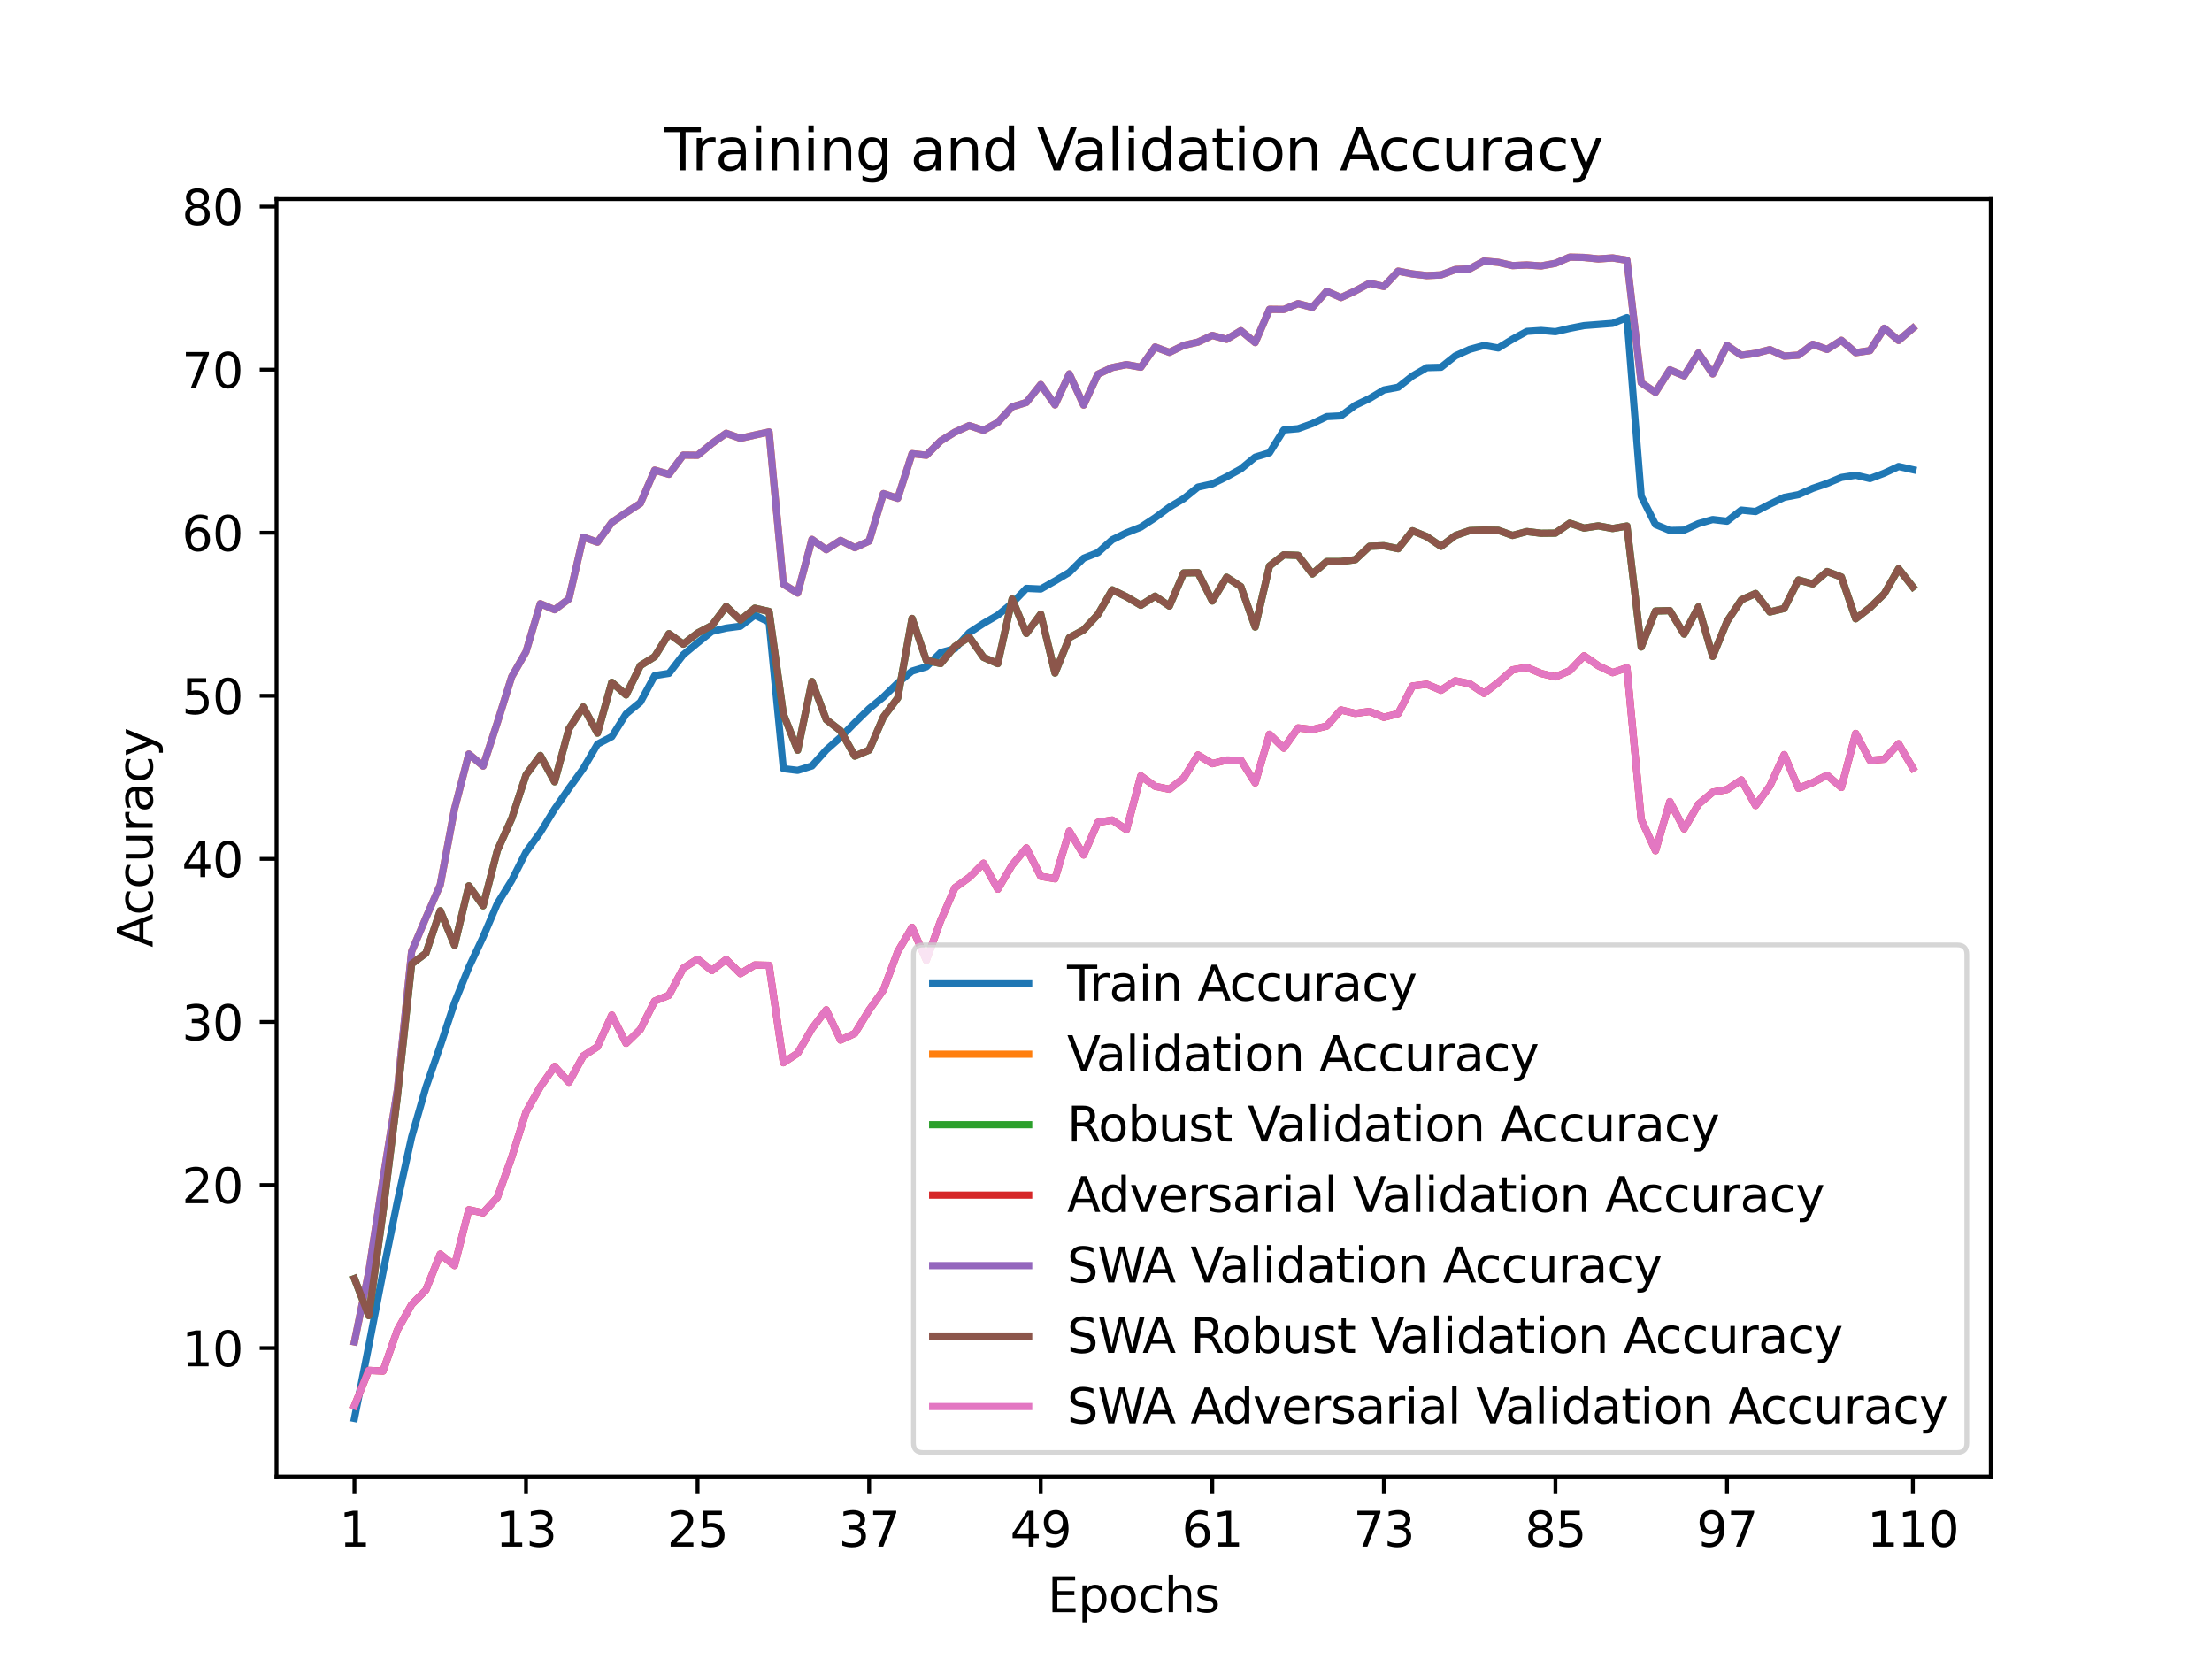 <?xml version="1.0" encoding="utf-8" standalone="no"?>
<!DOCTYPE svg PUBLIC "-//W3C//DTD SVG 1.1//EN"
  "http://www.w3.org/Graphics/SVG/1.1/DTD/svg11.dtd">
<svg xmlns:xlink="http://www.w3.org/1999/xlink" width="460.8pt" height="345.6pt" viewBox="0 0 460.8 345.6" xmlns="http://www.w3.org/2000/svg" version="1.1">
 <defs>
  <style type="text/css">*{stroke-linejoin: round; stroke-linecap: butt}</style>
 </defs>
 <g id="figure_1">
  <g id="patch_1">
   <path d="M 0 345.6 
L 460.8 345.6 
L 460.8 0 
L 0 0 
z
" style="fill: #ffffff"/>
  </g>
  <g id="axes_1">
   <g id="patch_2">
    <path d="M 57.6 307.584 
L 414.72 307.584 
L 414.72 41.472 
L 57.6 41.472 
z
" style="fill: #ffffff"/>
   </g>
   <g id="matplotlib.axis_1">
    <g id="xtick_1">
     <g id="line2d_1">
      <defs>
       <path id="mc279622b6b" d="M 0 0 
L 0 3.5 
" style="stroke: #000000; stroke-width: 0.8"/>
      </defs>
      <g>
       <use xlink:href="#mc279622b6b" x="73.833" y="307.584" style="stroke: #000000; stroke-width: 0.8"/>
      </g>
     </g>
     <g id="text_1">
      <!-- 1 -->
      <g transform="translate(70.651 322.182) scale(0.1 -0.1)">
       <defs>
        <path id="DejaVuSans-31" d="M 794 531 
L 1825 531 
L 1825 4091 
L 703 3866 
L 703 4441 
L 1819 4666 
L 2450 4666 
L 2450 531 
L 3481 531 
L 3481 0 
L 794 0 
L 794 531 
z
" transform="scale(0.016)"/>
       </defs>
       <use xlink:href="#DejaVuSans-31"/>
      </g>
     </g>
    </g>
    <g id="xtick_2">
     <g id="line2d_2">
      <g>
       <use xlink:href="#mc279622b6b" x="109.575" y="307.584" style="stroke: #000000; stroke-width: 0.8"/>
      </g>
     </g>
     <g id="text_2">
      <!-- 13 -->
      <g transform="translate(103.212 322.182) scale(0.1 -0.1)">
       <defs>
        <path id="DejaVuSans-33" d="M 2597 2516 
Q 3050 2419 3304 2112 
Q 3559 1806 3559 1356 
Q 3559 666 3084 287 
Q 2609 -91 1734 -91 
Q 1441 -91 1130 -33 
Q 819 25 488 141 
L 488 750 
Q 750 597 1062 519 
Q 1375 441 1716 441 
Q 2309 441 2620 675 
Q 2931 909 2931 1356 
Q 2931 1769 2642 2001 
Q 2353 2234 1838 2234 
L 1294 2234 
L 1294 2753 
L 1863 2753 
Q 2328 2753 2575 2939 
Q 2822 3125 2822 3475 
Q 2822 3834 2567 4026 
Q 2313 4219 1838 4219 
Q 1578 4219 1281 4162 
Q 984 4106 628 3988 
L 628 4550 
Q 988 4650 1302 4700 
Q 1616 4750 1894 4750 
Q 2613 4750 3031 4423 
Q 3450 4097 3450 3541 
Q 3450 3153 3228 2886 
Q 3006 2619 2597 2516 
z
" transform="scale(0.016)"/>
       </defs>
       <use xlink:href="#DejaVuSans-31"/>
       <use xlink:href="#DejaVuSans-33" x="63.623"/>
      </g>
     </g>
    </g>
    <g id="xtick_3">
     <g id="line2d_3">
      <g>
       <use xlink:href="#mc279622b6b" x="145.316" y="307.584" style="stroke: #000000; stroke-width: 0.8"/>
      </g>
     </g>
     <g id="text_3">
      <!-- 25 -->
      <g transform="translate(138.954 322.182) scale(0.1 -0.1)">
       <defs>
        <path id="DejaVuSans-32" d="M 1228 531 
L 3431 531 
L 3431 0 
L 469 0 
L 469 531 
Q 828 903 1448 1529 
Q 2069 2156 2228 2338 
Q 2531 2678 2651 2914 
Q 2772 3150 2772 3378 
Q 2772 3750 2511 3984 
Q 2250 4219 1831 4219 
Q 1534 4219 1204 4116 
Q 875 4013 500 3803 
L 500 4441 
Q 881 4594 1212 4672 
Q 1544 4750 1819 4750 
Q 2544 4750 2975 4387 
Q 3406 4025 3406 3419 
Q 3406 3131 3298 2873 
Q 3191 2616 2906 2266 
Q 2828 2175 2409 1742 
Q 1991 1309 1228 531 
z
" transform="scale(0.016)"/>
        <path id="DejaVuSans-35" d="M 691 4666 
L 3169 4666 
L 3169 4134 
L 1269 4134 
L 1269 2991 
Q 1406 3038 1543 3061 
Q 1681 3084 1819 3084 
Q 2600 3084 3056 2656 
Q 3513 2228 3513 1497 
Q 3513 744 3044 326 
Q 2575 -91 1722 -91 
Q 1428 -91 1123 -41 
Q 819 9 494 109 
L 494 744 
Q 775 591 1075 516 
Q 1375 441 1709 441 
Q 2250 441 2565 725 
Q 2881 1009 2881 1497 
Q 2881 1984 2565 2268 
Q 2250 2553 1709 2553 
Q 1456 2553 1204 2497 
Q 953 2441 691 2322 
L 691 4666 
z
" transform="scale(0.016)"/>
       </defs>
       <use xlink:href="#DejaVuSans-32"/>
       <use xlink:href="#DejaVuSans-35" x="63.623"/>
      </g>
     </g>
    </g>
    <g id="xtick_4">
     <g id="line2d_4">
      <g>
       <use xlink:href="#mc279622b6b" x="181.058" y="307.584" style="stroke: #000000; stroke-width: 0.8"/>
      </g>
     </g>
     <g id="text_4">
      <!-- 37 -->
      <g transform="translate(174.696 322.182) scale(0.1 -0.1)">
       <defs>
        <path id="DejaVuSans-37" d="M 525 4666 
L 3525 4666 
L 3525 4397 
L 1831 0 
L 1172 0 
L 2766 4134 
L 525 4134 
L 525 4666 
z
" transform="scale(0.016)"/>
       </defs>
       <use xlink:href="#DejaVuSans-33"/>
       <use xlink:href="#DejaVuSans-37" x="63.623"/>
      </g>
     </g>
    </g>
    <g id="xtick_5">
     <g id="line2d_5">
      <g>
       <use xlink:href="#mc279622b6b" x="216.8" y="307.584" style="stroke: #000000; stroke-width: 0.8"/>
      </g>
     </g>
     <g id="text_5">
      <!-- 49 -->
      <g transform="translate(210.437 322.182) scale(0.1 -0.1)">
       <defs>
        <path id="DejaVuSans-34" d="M 2419 4116 
L 825 1625 
L 2419 1625 
L 2419 4116 
z
M 2253 4666 
L 3047 4666 
L 3047 1625 
L 3713 1625 
L 3713 1100 
L 3047 1100 
L 3047 0 
L 2419 0 
L 2419 1100 
L 313 1100 
L 313 1709 
L 2253 4666 
z
" transform="scale(0.016)"/>
        <path id="DejaVuSans-39" d="M 703 97 
L 703 672 
Q 941 559 1184 500 
Q 1428 441 1663 441 
Q 2288 441 2617 861 
Q 2947 1281 2994 2138 
Q 2813 1869 2534 1725 
Q 2256 1581 1919 1581 
Q 1219 1581 811 2004 
Q 403 2428 403 3163 
Q 403 3881 828 4315 
Q 1253 4750 1959 4750 
Q 2769 4750 3195 4129 
Q 3622 3509 3622 2328 
Q 3622 1225 3098 567 
Q 2575 -91 1691 -91 
Q 1453 -91 1209 -44 
Q 966 3 703 97 
z
M 1959 2075 
Q 2384 2075 2632 2365 
Q 2881 2656 2881 3163 
Q 2881 3666 2632 3958 
Q 2384 4250 1959 4250 
Q 1534 4250 1286 3958 
Q 1038 3666 1038 3163 
Q 1038 2656 1286 2365 
Q 1534 2075 1959 2075 
z
" transform="scale(0.016)"/>
       </defs>
       <use xlink:href="#DejaVuSans-34"/>
       <use xlink:href="#DejaVuSans-39" x="63.623"/>
      </g>
     </g>
    </g>
    <g id="xtick_6">
     <g id="line2d_6">
      <g>
       <use xlink:href="#mc279622b6b" x="252.542" y="307.584" style="stroke: #000000; stroke-width: 0.8"/>
      </g>
     </g>
     <g id="text_6">
      <!-- 61 -->
      <g transform="translate(246.179 322.182) scale(0.1 -0.1)">
       <defs>
        <path id="DejaVuSans-36" d="M 2113 2584 
Q 1688 2584 1439 2293 
Q 1191 2003 1191 1497 
Q 1191 994 1439 701 
Q 1688 409 2113 409 
Q 2538 409 2786 701 
Q 3034 994 3034 1497 
Q 3034 2003 2786 2293 
Q 2538 2584 2113 2584 
z
M 3366 4563 
L 3366 3988 
Q 3128 4100 2886 4159 
Q 2644 4219 2406 4219 
Q 1781 4219 1451 3797 
Q 1122 3375 1075 2522 
Q 1259 2794 1537 2939 
Q 1816 3084 2150 3084 
Q 2853 3084 3261 2657 
Q 3669 2231 3669 1497 
Q 3669 778 3244 343 
Q 2819 -91 2113 -91 
Q 1303 -91 875 529 
Q 447 1150 447 2328 
Q 447 3434 972 4092 
Q 1497 4750 2381 4750 
Q 2619 4750 2861 4703 
Q 3103 4656 3366 4563 
z
" transform="scale(0.016)"/>
       </defs>
       <use xlink:href="#DejaVuSans-36"/>
       <use xlink:href="#DejaVuSans-31" x="63.623"/>
      </g>
     </g>
    </g>
    <g id="xtick_7">
     <g id="line2d_7">
      <g>
       <use xlink:href="#mc279622b6b" x="288.283" y="307.584" style="stroke: #000000; stroke-width: 0.8"/>
      </g>
     </g>
     <g id="text_7">
      <!-- 73 -->
      <g transform="translate(281.921 322.182) scale(0.1 -0.1)">
       <use xlink:href="#DejaVuSans-37"/>
       <use xlink:href="#DejaVuSans-33" x="63.623"/>
      </g>
     </g>
    </g>
    <g id="xtick_8">
     <g id="line2d_8">
      <g>
       <use xlink:href="#mc279622b6b" x="324.025" y="307.584" style="stroke: #000000; stroke-width: 0.8"/>
      </g>
     </g>
     <g id="text_8">
      <!-- 85 -->
      <g transform="translate(317.663 322.182) scale(0.1 -0.1)">
       <defs>
        <path id="DejaVuSans-38" d="M 2034 2216 
Q 1584 2216 1326 1975 
Q 1069 1734 1069 1313 
Q 1069 891 1326 650 
Q 1584 409 2034 409 
Q 2484 409 2743 651 
Q 3003 894 3003 1313 
Q 3003 1734 2745 1975 
Q 2488 2216 2034 2216 
z
M 1403 2484 
Q 997 2584 770 2862 
Q 544 3141 544 3541 
Q 544 4100 942 4425 
Q 1341 4750 2034 4750 
Q 2731 4750 3128 4425 
Q 3525 4100 3525 3541 
Q 3525 3141 3298 2862 
Q 3072 2584 2669 2484 
Q 3125 2378 3379 2068 
Q 3634 1759 3634 1313 
Q 3634 634 3220 271 
Q 2806 -91 2034 -91 
Q 1263 -91 848 271 
Q 434 634 434 1313 
Q 434 1759 690 2068 
Q 947 2378 1403 2484 
z
M 1172 3481 
Q 1172 3119 1398 2916 
Q 1625 2713 2034 2713 
Q 2441 2713 2670 2916 
Q 2900 3119 2900 3481 
Q 2900 3844 2670 4047 
Q 2441 4250 2034 4250 
Q 1625 4250 1398 4047 
Q 1172 3844 1172 3481 
z
" transform="scale(0.016)"/>
       </defs>
       <use xlink:href="#DejaVuSans-38"/>
       <use xlink:href="#DejaVuSans-35" x="63.623"/>
      </g>
     </g>
    </g>
    <g id="xtick_9">
     <g id="line2d_9">
      <g>
       <use xlink:href="#mc279622b6b" x="359.767" y="307.584" style="stroke: #000000; stroke-width: 0.8"/>
      </g>
     </g>
     <g id="text_9">
      <!-- 97 -->
      <g transform="translate(353.405 322.182) scale(0.1 -0.1)">
       <use xlink:href="#DejaVuSans-39"/>
       <use xlink:href="#DejaVuSans-37" x="63.623"/>
      </g>
     </g>
    </g>
    <g id="xtick_10">
     <g id="line2d_10">
      <g>
       <use xlink:href="#mc279622b6b" x="398.487" y="307.584" style="stroke: #000000; stroke-width: 0.8"/>
      </g>
     </g>
     <g id="text_10">
      <!-- 110 -->
      <g transform="translate(388.944 322.182) scale(0.1 -0.1)">
       <defs>
        <path id="DejaVuSans-30" d="M 2034 4250 
Q 1547 4250 1301 3770 
Q 1056 3291 1056 2328 
Q 1056 1369 1301 889 
Q 1547 409 2034 409 
Q 2525 409 2770 889 
Q 3016 1369 3016 2328 
Q 3016 3291 2770 3770 
Q 2525 4250 2034 4250 
z
M 2034 4750 
Q 2819 4750 3233 4129 
Q 3647 3509 3647 2328 
Q 3647 1150 3233 529 
Q 2819 -91 2034 -91 
Q 1250 -91 836 529 
Q 422 1150 422 2328 
Q 422 3509 836 4129 
Q 1250 4750 2034 4750 
z
" transform="scale(0.016)"/>
       </defs>
       <use xlink:href="#DejaVuSans-31"/>
       <use xlink:href="#DejaVuSans-31" x="63.623"/>
       <use xlink:href="#DejaVuSans-30" x="127.246"/>
      </g>
     </g>
    </g>
    <g id="text_11">
     <!-- Epochs -->
     <g transform="translate(218.244 335.861) scale(0.1 -0.1)">
      <defs>
       <path id="DejaVuSans-45" d="M 628 4666 
L 3578 4666 
L 3578 4134 
L 1259 4134 
L 1259 2753 
L 3481 2753 
L 3481 2222 
L 1259 2222 
L 1259 531 
L 3634 531 
L 3634 0 
L 628 0 
L 628 4666 
z
" transform="scale(0.016)"/>
       <path id="DejaVuSans-70" d="M 1159 525 
L 1159 -1331 
L 581 -1331 
L 581 3500 
L 1159 3500 
L 1159 2969 
Q 1341 3281 1617 3432 
Q 1894 3584 2278 3584 
Q 2916 3584 3314 3078 
Q 3713 2572 3713 1747 
Q 3713 922 3314 415 
Q 2916 -91 2278 -91 
Q 1894 -91 1617 61 
Q 1341 213 1159 525 
z
M 3116 1747 
Q 3116 2381 2855 2742 
Q 2594 3103 2138 3103 
Q 1681 3103 1420 2742 
Q 1159 2381 1159 1747 
Q 1159 1113 1420 752 
Q 1681 391 2138 391 
Q 2594 391 2855 752 
Q 3116 1113 3116 1747 
z
" transform="scale(0.016)"/>
       <path id="DejaVuSans-6f" d="M 1959 3097 
Q 1497 3097 1228 2736 
Q 959 2375 959 1747 
Q 959 1119 1226 758 
Q 1494 397 1959 397 
Q 2419 397 2687 759 
Q 2956 1122 2956 1747 
Q 2956 2369 2687 2733 
Q 2419 3097 1959 3097 
z
M 1959 3584 
Q 2709 3584 3137 3096 
Q 3566 2609 3566 1747 
Q 3566 888 3137 398 
Q 2709 -91 1959 -91 
Q 1206 -91 779 398 
Q 353 888 353 1747 
Q 353 2609 779 3096 
Q 1206 3584 1959 3584 
z
" transform="scale(0.016)"/>
       <path id="DejaVuSans-63" d="M 3122 3366 
L 3122 2828 
Q 2878 2963 2633 3030 
Q 2388 3097 2138 3097 
Q 1578 3097 1268 2742 
Q 959 2388 959 1747 
Q 959 1106 1268 751 
Q 1578 397 2138 397 
Q 2388 397 2633 464 
Q 2878 531 3122 666 
L 3122 134 
Q 2881 22 2623 -34 
Q 2366 -91 2075 -91 
Q 1284 -91 818 406 
Q 353 903 353 1747 
Q 353 2603 823 3093 
Q 1294 3584 2113 3584 
Q 2378 3584 2631 3529 
Q 2884 3475 3122 3366 
z
" transform="scale(0.016)"/>
       <path id="DejaVuSans-68" d="M 3513 2113 
L 3513 0 
L 2938 0 
L 2938 2094 
Q 2938 2591 2744 2837 
Q 2550 3084 2163 3084 
Q 1697 3084 1428 2787 
Q 1159 2491 1159 1978 
L 1159 0 
L 581 0 
L 581 4863 
L 1159 4863 
L 1159 2956 
Q 1366 3272 1645 3428 
Q 1925 3584 2291 3584 
Q 2894 3584 3203 3211 
Q 3513 2838 3513 2113 
z
" transform="scale(0.016)"/>
       <path id="DejaVuSans-73" d="M 2834 3397 
L 2834 2853 
Q 2591 2978 2328 3040 
Q 2066 3103 1784 3103 
Q 1356 3103 1142 2972 
Q 928 2841 928 2578 
Q 928 2378 1081 2264 
Q 1234 2150 1697 2047 
L 1894 2003 
Q 2506 1872 2764 1633 
Q 3022 1394 3022 966 
Q 3022 478 2636 193 
Q 2250 -91 1575 -91 
Q 1294 -91 989 -36 
Q 684 19 347 128 
L 347 722 
Q 666 556 975 473 
Q 1284 391 1588 391 
Q 1994 391 2212 530 
Q 2431 669 2431 922 
Q 2431 1156 2273 1281 
Q 2116 1406 1581 1522 
L 1381 1569 
Q 847 1681 609 1914 
Q 372 2147 372 2553 
Q 372 3047 722 3315 
Q 1072 3584 1716 3584 
Q 2034 3584 2315 3537 
Q 2597 3491 2834 3397 
z
" transform="scale(0.016)"/>
      </defs>
      <use xlink:href="#DejaVuSans-45"/>
      <use xlink:href="#DejaVuSans-70" x="63.184"/>
      <use xlink:href="#DejaVuSans-6f" x="126.66"/>
      <use xlink:href="#DejaVuSans-63" x="187.842"/>
      <use xlink:href="#DejaVuSans-68" x="242.822"/>
      <use xlink:href="#DejaVuSans-73" x="306.201"/>
     </g>
    </g>
   </g>
   <g id="matplotlib.axis_2">
    <g id="ytick_1">
     <g id="line2d_11">
      <defs>
       <path id="mbbf66d1bd1" d="M 0 0 
L -3.5 0 
" style="stroke: #000000; stroke-width: 0.8"/>
      </defs>
      <g>
       <use xlink:href="#mbbf66d1bd1" x="57.6" y="280.827" style="stroke: #000000; stroke-width: 0.8"/>
      </g>
     </g>
     <g id="text_12">
      <!-- 10 -->
      <g transform="translate(37.875 284.626) scale(0.1 -0.1)">
       <use xlink:href="#DejaVuSans-31"/>
       <use xlink:href="#DejaVuSans-30" x="63.623"/>
      </g>
     </g>
    </g>
    <g id="ytick_2">
     <g id="line2d_12">
      <g>
       <use xlink:href="#mbbf66d1bd1" x="57.6" y="246.857" style="stroke: #000000; stroke-width: 0.8"/>
      </g>
     </g>
     <g id="text_13">
      <!-- 20 -->
      <g transform="translate(37.875 250.656) scale(0.1 -0.1)">
       <use xlink:href="#DejaVuSans-32"/>
       <use xlink:href="#DejaVuSans-30" x="63.623"/>
      </g>
     </g>
    </g>
    <g id="ytick_3">
     <g id="line2d_13">
      <g>
       <use xlink:href="#mbbf66d1bd1" x="57.6" y="212.887" style="stroke: #000000; stroke-width: 0.8"/>
      </g>
     </g>
     <g id="text_14">
      <!-- 30 -->
      <g transform="translate(37.875 216.686) scale(0.1 -0.1)">
       <use xlink:href="#DejaVuSans-33"/>
       <use xlink:href="#DejaVuSans-30" x="63.623"/>
      </g>
     </g>
    </g>
    <g id="ytick_4">
     <g id="line2d_14">
      <g>
       <use xlink:href="#mbbf66d1bd1" x="57.6" y="178.917" style="stroke: #000000; stroke-width: 0.8"/>
      </g>
     </g>
     <g id="text_15">
      <!-- 40 -->
      <g transform="translate(37.875 182.716) scale(0.1 -0.1)">
       <use xlink:href="#DejaVuSans-34"/>
       <use xlink:href="#DejaVuSans-30" x="63.623"/>
      </g>
     </g>
    </g>
    <g id="ytick_5">
     <g id="line2d_15">
      <g>
       <use xlink:href="#mbbf66d1bd1" x="57.6" y="144.947" style="stroke: #000000; stroke-width: 0.8"/>
      </g>
     </g>
     <g id="text_16">
      <!-- 50 -->
      <g transform="translate(37.875 148.746) scale(0.1 -0.1)">
       <use xlink:href="#DejaVuSans-35"/>
       <use xlink:href="#DejaVuSans-30" x="63.623"/>
      </g>
     </g>
    </g>
    <g id="ytick_6">
     <g id="line2d_16">
      <g>
       <use xlink:href="#mbbf66d1bd1" x="57.6" y="110.977" style="stroke: #000000; stroke-width: 0.8"/>
      </g>
     </g>
     <g id="text_17">
      <!-- 60 -->
      <g transform="translate(37.875 114.776) scale(0.1 -0.1)">
       <use xlink:href="#DejaVuSans-36"/>
       <use xlink:href="#DejaVuSans-30" x="63.623"/>
      </g>
     </g>
    </g>
    <g id="ytick_7">
     <g id="line2d_17">
      <g>
       <use xlink:href="#mbbf66d1bd1" x="57.6" y="77.007" style="stroke: #000000; stroke-width: 0.8"/>
      </g>
     </g>
     <g id="text_18">
      <!-- 70 -->
      <g transform="translate(37.875 80.806) scale(0.1 -0.1)">
       <use xlink:href="#DejaVuSans-37"/>
       <use xlink:href="#DejaVuSans-30" x="63.623"/>
      </g>
     </g>
    </g>
    <g id="ytick_8">
     <g id="line2d_18">
      <g>
       <use xlink:href="#mbbf66d1bd1" x="57.6" y="43.037" style="stroke: #000000; stroke-width: 0.8"/>
      </g>
     </g>
     <g id="text_19">
      <!-- 80 -->
      <g transform="translate(37.875 46.837) scale(0.1 -0.1)">
       <use xlink:href="#DejaVuSans-38"/>
       <use xlink:href="#DejaVuSans-30" x="63.623"/>
      </g>
     </g>
    </g>
    <g id="text_20">
     <!-- Accuracy -->
     <g transform="translate(31.795 197.356) rotate(-90) scale(0.1 -0.1)">
      <defs>
       <path id="DejaVuSans-41" d="M 2188 4044 
L 1331 1722 
L 3047 1722 
L 2188 4044 
z
M 1831 4666 
L 2547 4666 
L 4325 0 
L 3669 0 
L 3244 1197 
L 1141 1197 
L 716 0 
L 50 0 
L 1831 4666 
z
" transform="scale(0.016)"/>
       <path id="DejaVuSans-75" d="M 544 1381 
L 544 3500 
L 1119 3500 
L 1119 1403 
Q 1119 906 1312 657 
Q 1506 409 1894 409 
Q 2359 409 2629 706 
Q 2900 1003 2900 1516 
L 2900 3500 
L 3475 3500 
L 3475 0 
L 2900 0 
L 2900 538 
Q 2691 219 2414 64 
Q 2138 -91 1772 -91 
Q 1169 -91 856 284 
Q 544 659 544 1381 
z
M 1991 3584 
L 1991 3584 
z
" transform="scale(0.016)"/>
       <path id="DejaVuSans-72" d="M 2631 2963 
Q 2534 3019 2420 3045 
Q 2306 3072 2169 3072 
Q 1681 3072 1420 2755 
Q 1159 2438 1159 1844 
L 1159 0 
L 581 0 
L 581 3500 
L 1159 3500 
L 1159 2956 
Q 1341 3275 1631 3429 
Q 1922 3584 2338 3584 
Q 2397 3584 2469 3576 
Q 2541 3569 2628 3553 
L 2631 2963 
z
" transform="scale(0.016)"/>
       <path id="DejaVuSans-61" d="M 2194 1759 
Q 1497 1759 1228 1600 
Q 959 1441 959 1056 
Q 959 750 1161 570 
Q 1363 391 1709 391 
Q 2188 391 2477 730 
Q 2766 1069 2766 1631 
L 2766 1759 
L 2194 1759 
z
M 3341 1997 
L 3341 0 
L 2766 0 
L 2766 531 
Q 2569 213 2275 61 
Q 1981 -91 1556 -91 
Q 1019 -91 701 211 
Q 384 513 384 1019 
Q 384 1609 779 1909 
Q 1175 2209 1959 2209 
L 2766 2209 
L 2766 2266 
Q 2766 2663 2505 2880 
Q 2244 3097 1772 3097 
Q 1472 3097 1187 3025 
Q 903 2953 641 2809 
L 641 3341 
Q 956 3463 1253 3523 
Q 1550 3584 1831 3584 
Q 2591 3584 2966 3190 
Q 3341 2797 3341 1997 
z
" transform="scale(0.016)"/>
       <path id="DejaVuSans-79" d="M 2059 -325 
Q 1816 -950 1584 -1140 
Q 1353 -1331 966 -1331 
L 506 -1331 
L 506 -850 
L 844 -850 
Q 1081 -850 1212 -737 
Q 1344 -625 1503 -206 
L 1606 56 
L 191 3500 
L 800 3500 
L 1894 763 
L 2988 3500 
L 3597 3500 
L 2059 -325 
z
" transform="scale(0.016)"/>
      </defs>
      <use xlink:href="#DejaVuSans-41"/>
      <use xlink:href="#DejaVuSans-63" x="66.658"/>
      <use xlink:href="#DejaVuSans-63" x="121.639"/>
      <use xlink:href="#DejaVuSans-75" x="176.619"/>
      <use xlink:href="#DejaVuSans-72" x="239.998"/>
      <use xlink:href="#DejaVuSans-61" x="281.111"/>
      <use xlink:href="#DejaVuSans-63" x="342.391"/>
      <use xlink:href="#DejaVuSans-79" x="397.371"/>
     </g>
    </g>
   </g>
   <g id="line2d_19">
    <path d="M 73.833 295.488 
L 76.811 280.392 
L 79.79 265.037 
L 82.768 250.349 
L 85.747 236.856 
L 88.725 226.495 
L 91.704 217.908 
L 94.682 208.906 
L 97.661 201.527 
L 100.639 195.182 
L 103.618 188.211 
L 106.596 183.415 
L 109.575 177.497 
L 112.553 173.407 
L 115.531 168.549 
L 118.51 164.256 
L 121.488 160.125 
L 124.467 155.022 
L 127.445 153.46 
L 130.424 148.718 
L 133.402 146.265 
L 136.381 140.742 
L 139.359 140.273 
L 142.338 136.393 
L 145.316 133.92 
L 148.295 131.536 
L 151.273 130.843 
L 154.252 130.449 
L 157.23 128.146 
L 160.209 129.579 
L 163.187 160.125 
L 166.166 160.485 
L 169.144 159.561 
L 172.123 156.232 
L 175.101 153.589 
L 178.08 150.545 
L 181.058 147.637 
L 184.037 145.185 
L 187.015 142.277 
L 189.994 139.804 
L 192.972 138.907 
L 195.95 135.945 
L 198.929 135.116 
L 201.907 131.801 
L 204.886 129.864 
L 207.864 128.132 
L 210.843 125.679 
L 213.821 122.568 
L 216.8 122.704 
L 219.778 121.012 
L 222.757 119.232 
L 225.735 116.283 
L 228.714 115.108 
L 231.692 112.445 
L 234.671 110.984 
L 237.649 109.815 
L 240.628 107.859 
L 243.606 105.651 
L 246.585 103.877 
L 249.563 101.466 
L 252.542 100.807 
L 255.52 99.325 
L 258.499 97.688 
L 261.477 95.222 
L 264.456 94.318 
L 267.434 89.569 
L 270.413 89.304 
L 273.391 88.231 
L 276.37 86.784 
L 279.348 86.628 
L 282.326 84.433 
L 285.305 83.013 
L 288.283 81.233 
L 291.262 80.669 
L 294.24 78.318 
L 297.219 76.593 
L 300.197 76.511 
L 303.176 74.133 
L 306.154 72.781 
L 309.133 71.966 
L 312.111 72.489 
L 315.09 70.662 
L 318.068 69.038 
L 321.047 68.841 
L 324.025 69.099 
L 327.004 68.406 
L 329.982 67.822 
L 332.961 67.591 
L 335.939 67.36 
L 338.918 66.164 
L 341.896 103.361 
L 344.875 109.272 
L 347.853 110.502 
L 350.832 110.44 
L 353.81 109.082 
L 356.789 108.226 
L 359.767 108.579 
L 362.745 106.262 
L 365.724 106.561 
L 368.702 105.026 
L 371.681 103.606 
L 374.659 103.042 
L 377.638 101.724 
L 380.616 100.705 
L 383.595 99.461 
L 386.573 98.993 
L 389.552 99.699 
L 392.53 98.571 
L 395.509 97.179 
L 398.487 97.844 
" clip-path="url(#p77ff56172b)" style="fill: none; stroke: #1f77b4; stroke-width: 1.5; stroke-linecap: square"/>
   </g>
   <g id="line2d_20">
    <path d="M 73.833 279.536 
L 76.811 265.031 
L 79.79 245.668 
L 82.768 227.086 
L 85.747 198.212 
L 88.725 191.18 
L 91.704 184.352 
L 94.682 168.522 
L 97.661 157.074 
L 100.639 159.588 
L 103.618 150.484 
L 106.596 140.973 
L 109.575 135.775 
L 112.553 125.754 
L 115.531 127.011 
L 118.51 124.769 
L 121.488 111.894 
L 124.467 112.947 
L 127.445 108.837 
L 130.424 106.799 
L 133.402 104.863 
L 136.381 97.933 
L 139.359 98.816 
L 142.338 94.807 
L 145.316 94.841 
L 148.295 92.396 
L 151.273 90.255 
L 154.252 91.309 
L 157.23 90.629 
L 160.209 89.984 
L 163.187 121.678 
L 166.166 123.546 
L 169.144 112.37 
L 172.123 114.51 
L 175.101 112.574 
L 178.08 114.102 
L 181.058 112.71 
L 184.037 102.824 
L 187.015 103.809 
L 189.994 94.502 
L 192.972 94.841 
L 195.95 91.852 
L 198.929 90.018 
L 201.907 88.659 
L 204.886 89.644 
L 207.864 87.98 
L 210.843 84.752 
L 213.821 83.835 
L 216.8 80.098 
L 219.778 84.345 
L 222.757 77.89 
L 225.735 84.379 
L 228.714 77.958 
L 231.692 76.566 
L 234.671 75.954 
L 237.649 76.498 
L 240.628 72.285 
L 243.606 73.406 
L 246.585 71.946 
L 249.563 71.266 
L 252.542 69.874 
L 255.52 70.689 
L 258.499 68.888 
L 261.477 71.368 
L 264.456 64.438 
L 267.434 64.472 
L 270.413 63.249 
L 273.391 64.031 
L 276.37 60.668 
L 279.348 61.993 
L 282.326 60.6 
L 285.305 59.003 
L 288.283 59.683 
L 291.262 56.489 
L 294.24 57.067 
L 297.219 57.407 
L 300.197 57.271 
L 303.176 56.15 
L 306.154 56.014 
L 309.133 54.383 
L 312.111 54.655 
L 315.09 55.334 
L 318.068 55.199 
L 321.047 55.402 
L 324.025 54.859 
L 327.004 53.568 
L 329.982 53.636 
L 332.961 53.942 
L 335.939 53.738 
L 338.918 54.213 
L 341.896 79.725 
L 344.875 81.729 
L 347.853 77.041 
L 350.832 78.298 
L 353.81 73.542 
L 356.789 77.89 
L 359.767 71.946 
L 362.745 74.018 
L 365.724 73.61 
L 368.702 72.829 
L 371.681 74.188 
L 374.659 73.984 
L 377.638 71.708 
L 380.616 72.795 
L 383.595 70.893 
L 386.573 73.474 
L 389.552 73.033 
L 392.53 68.379 
L 395.509 70.927 
L 398.487 68.379 
" clip-path="url(#p77ff56172b)" style="fill: none; stroke: #ff7f0e; stroke-width: 1.5; stroke-linecap: square"/>
   </g>
   <g id="line2d_21">
    <path d="M 73.833 266.348 
L 76.811 274.068 
L 79.79 252.456 
L 82.768 228.443 
L 85.747 200.798 
L 88.725 198.561 
L 91.704 189.729 
L 94.682 196.909 
L 97.661 184.54 
L 100.639 188.686 
L 103.618 177.125 
L 106.596 170.518 
L 109.575 161.44 
L 112.553 157.387 
L 115.531 162.857 
L 118.51 151.835 
L 121.488 147.266 
L 124.467 152.725 
L 127.445 142.136 
L 130.424 144.76 
L 133.402 138.657 
L 136.381 136.794 
L 139.359 132.003 
L 142.338 134.194 
L 145.316 131.874 
L 148.295 130.305 
L 151.273 126.322 
L 154.252 129.18 
L 157.23 126.697 
L 160.209 127.376 
L 163.187 148.754 
L 166.166 156.274 
L 169.144 141.972 
L 172.123 149.902 
L 175.101 152.221 
L 178.08 157.516 
L 181.058 156.251 
L 184.037 149.351 
L 187.015 145.404 
L 189.994 128.829 
L 192.972 137.556 
L 195.95 138.235 
L 198.929 134.651 
L 201.907 132.718 
L 204.886 136.935 
L 207.864 138.247 
L 210.843 124.788 
L 213.821 131.956 
L 216.8 127.927 
L 219.778 140.215 
L 222.757 132.847 
L 225.735 131.23 
L 228.714 127.997 
L 231.692 122.878 
L 234.671 124.319 
L 237.649 126.088 
L 240.628 124.19 
L 243.606 126.252 
L 246.585 119.352 
L 249.563 119.294 
L 252.542 125.198 
L 255.52 120.243 
L 258.499 122.199 
L 261.477 130.621 
L 264.456 117.9 
L 267.434 115.581 
L 270.413 115.698 
L 273.391 119.563 
L 276.37 116.986 
L 279.348 116.975 
L 282.326 116.588 
L 285.305 113.8 
L 288.283 113.683 
L 291.262 114.304 
L 294.24 110.567 
L 297.219 111.785 
L 300.197 113.812 
L 303.176 111.563 
L 306.154 110.532 
L 309.133 110.427 
L 312.111 110.473 
L 315.09 111.539 
L 318.068 110.731 
L 321.047 111.094 
L 324.025 111.059 
L 327.004 108.986 
L 329.982 110.005 
L 332.961 109.548 
L 335.939 110.099 
L 338.918 109.583 
L 341.896 134.779 
L 344.875 127.283 
L 347.853 127.201 
L 350.832 132.085 
L 353.81 126.428 
L 356.789 136.747 
L 359.767 129.473 
L 362.745 124.963 
L 365.724 123.628 
L 368.702 127.482 
L 371.681 126.744 
L 374.659 120.817 
L 377.638 121.637 
L 380.616 119.06 
L 383.595 120.196 
L 386.573 128.899 
L 389.552 126.58 
L 392.53 123.687 
L 395.509 118.474 
L 398.487 122.269 
" clip-path="url(#p77ff56172b)" style="fill: none; stroke: #2ca02c; stroke-width: 1.5; stroke-linecap: square"/>
   </g>
   <g id="line2d_22">
    <path d="M 73.833 292.852 
L 76.811 285.48 
L 79.79 285.616 
L 82.768 277.09 
L 85.747 271.757 
L 88.725 268.733 
L 91.704 261.26 
L 94.682 263.638 
L 97.661 252.02 
L 100.639 252.666 
L 103.618 249.438 
L 106.596 241.082 
L 109.575 231.672 
L 112.553 226.407 
L 115.531 222.161 
L 118.51 225.456 
L 121.488 219.987 
L 124.467 218.05 
L 127.445 211.46 
L 130.424 217.337 
L 133.402 214.449 
L 136.381 208.539 
L 139.359 207.316 
L 142.338 201.711 
L 145.316 199.808 
L 148.295 202.186 
L 151.273 199.876 
L 154.252 202.832 
L 157.23 201.031 
L 160.209 201.099 
L 163.187 221.379 
L 166.166 219.409 
L 169.144 214.28 
L 172.123 210.373 
L 175.101 216.657 
L 178.08 215.265 
L 181.058 210.407 
L 184.037 206.229 
L 187.015 198.246 
L 189.994 193.184 
L 192.972 200.046 
L 195.95 191.792 
L 198.929 184.93 
L 201.907 182.789 
L 204.886 179.834 
L 207.864 185.235 
L 210.843 180.208 
L 213.821 176.641 
L 216.8 182.552 
L 219.778 183.061 
L 222.757 173.142 
L 225.735 178.102 
L 228.714 171.308 
L 231.692 170.832 
L 234.671 172.836 
L 237.649 161.626 
L 240.628 163.8 
L 243.606 164.412 
L 246.585 162.068 
L 249.563 157.278 
L 252.542 159.078 
L 255.52 158.331 
L 258.499 158.365 
L 261.477 163.087 
L 264.456 152.964 
L 267.434 155.851 
L 270.413 151.639 
L 273.391 151.979 
L 276.37 151.265 
L 279.348 147.902 
L 282.326 148.616 
L 285.305 148.208 
L 288.283 149.431 
L 291.262 148.65 
L 294.24 142.909 
L 297.219 142.535 
L 300.197 143.792 
L 303.176 141.822 
L 306.154 142.433 
L 309.133 144.437 
L 312.111 142.161 
L 315.09 139.546 
L 318.068 139.036 
L 321.047 140.293 
L 324.025 141.007 
L 327.004 139.716 
L 329.982 136.624 
L 332.961 138.697 
L 335.939 140.123 
L 338.918 139.104 
L 341.896 170.73 
L 344.875 177.218 
L 347.853 166.993 
L 350.832 172.666 
L 353.81 167.537 
L 356.789 165.023 
L 359.767 164.48 
L 362.745 162.475 
L 365.724 167.809 
L 368.702 163.732 
L 371.681 157.21 
L 374.659 164.208 
L 377.638 163.019 
L 380.616 161.49 
L 383.595 164.038 
L 386.573 152.794 
L 389.552 158.399 
L 392.53 158.161 
L 395.509 154.934 
L 398.487 160.03 
" clip-path="url(#p77ff56172b)" style="fill: none; stroke: #d62728; stroke-width: 1.5; stroke-linecap: square"/>
   </g>
   <g id="line2d_23">
    <path d="M 73.833 279.536 
L 76.811 265.031 
L 79.79 245.668 
L 82.768 227.086 
L 85.747 198.212 
L 88.725 191.18 
L 91.704 184.352 
L 94.682 168.522 
L 97.661 157.074 
L 100.639 159.588 
L 103.618 150.484 
L 106.596 140.973 
L 109.575 135.775 
L 112.553 125.754 
L 115.531 127.011 
L 118.51 124.769 
L 121.488 111.894 
L 124.467 112.947 
L 127.445 108.837 
L 130.424 106.799 
L 133.402 104.863 
L 136.381 97.933 
L 139.359 98.816 
L 142.338 94.807 
L 145.316 94.841 
L 148.295 92.396 
L 151.273 90.255 
L 154.252 91.309 
L 157.23 90.629 
L 160.209 89.984 
L 163.187 121.678 
L 166.166 123.546 
L 169.144 112.37 
L 172.123 114.51 
L 175.101 112.574 
L 178.08 114.102 
L 181.058 112.71 
L 184.037 102.824 
L 187.015 103.809 
L 189.994 94.502 
L 192.972 94.841 
L 195.95 91.852 
L 198.929 90.018 
L 201.907 88.659 
L 204.886 89.644 
L 207.864 87.98 
L 210.843 84.752 
L 213.821 83.835 
L 216.8 80.098 
L 219.778 84.345 
L 222.757 77.89 
L 225.735 84.379 
L 228.714 77.958 
L 231.692 76.566 
L 234.671 75.954 
L 237.649 76.498 
L 240.628 72.285 
L 243.606 73.406 
L 246.585 71.946 
L 249.563 71.266 
L 252.542 69.874 
L 255.52 70.689 
L 258.499 68.888 
L 261.477 71.368 
L 264.456 64.438 
L 267.434 64.472 
L 270.413 63.249 
L 273.391 64.031 
L 276.37 60.668 
L 279.348 61.993 
L 282.326 60.6 
L 285.305 59.003 
L 288.283 59.683 
L 291.262 56.489 
L 294.24 57.067 
L 297.219 57.407 
L 300.197 57.271 
L 303.176 56.15 
L 306.154 56.014 
L 309.133 54.383 
L 312.111 54.655 
L 315.09 55.334 
L 318.068 55.199 
L 321.047 55.402 
L 324.025 54.859 
L 327.004 53.568 
L 329.982 53.636 
L 332.961 53.942 
L 335.939 53.738 
L 338.918 54.213 
L 341.896 79.725 
L 344.875 81.729 
L 347.853 77.041 
L 350.832 78.298 
L 353.81 73.542 
L 356.789 77.89 
L 359.767 71.946 
L 362.745 74.018 
L 365.724 73.61 
L 368.702 72.829 
L 371.681 74.188 
L 374.659 73.984 
L 377.638 71.708 
L 380.616 72.795 
L 383.595 70.893 
L 386.573 73.474 
L 389.552 73.033 
L 392.53 68.379 
L 395.509 70.927 
L 398.487 68.379 
" clip-path="url(#p77ff56172b)" style="fill: none; stroke: #9467bd; stroke-width: 1.5; stroke-linecap: square"/>
   </g>
   <g id="line2d_24">
    <path d="M 73.833 266.348 
L 76.811 274.068 
L 79.79 252.456 
L 82.768 228.443 
L 85.747 200.798 
L 88.725 198.561 
L 91.704 189.729 
L 94.682 196.909 
L 97.661 184.54 
L 100.639 188.686 
L 103.618 177.125 
L 106.596 170.518 
L 109.575 161.44 
L 112.553 157.387 
L 115.531 162.857 
L 118.51 151.835 
L 121.488 147.266 
L 124.467 152.725 
L 127.445 142.136 
L 130.424 144.76 
L 133.402 138.657 
L 136.381 136.794 
L 139.359 132.003 
L 142.338 134.194 
L 145.316 131.874 
L 148.295 130.305 
L 151.273 126.322 
L 154.252 129.18 
L 157.23 126.697 
L 160.209 127.376 
L 163.187 148.754 
L 166.166 156.274 
L 169.144 141.972 
L 172.123 149.902 
L 175.101 152.221 
L 178.08 157.516 
L 181.058 156.251 
L 184.037 149.351 
L 187.015 145.404 
L 189.994 128.829 
L 192.972 137.556 
L 195.95 138.235 
L 198.929 134.651 
L 201.907 132.718 
L 204.886 136.935 
L 207.864 138.247 
L 210.843 124.788 
L 213.821 131.956 
L 216.8 127.927 
L 219.778 140.215 
L 222.757 132.847 
L 225.735 131.23 
L 228.714 127.997 
L 231.692 122.878 
L 234.671 124.319 
L 237.649 126.088 
L 240.628 124.19 
L 243.606 126.252 
L 246.585 119.352 
L 249.563 119.294 
L 252.542 125.198 
L 255.52 120.243 
L 258.499 122.199 
L 261.477 130.621 
L 264.456 117.9 
L 267.434 115.581 
L 270.413 115.698 
L 273.391 119.563 
L 276.37 116.986 
L 279.348 116.975 
L 282.326 116.588 
L 285.305 113.8 
L 288.283 113.683 
L 291.262 114.304 
L 294.24 110.567 
L 297.219 111.785 
L 300.197 113.812 
L 303.176 111.563 
L 306.154 110.532 
L 309.133 110.427 
L 312.111 110.473 
L 315.09 111.539 
L 318.068 110.731 
L 321.047 111.094 
L 324.025 111.059 
L 327.004 108.986 
L 329.982 110.005 
L 332.961 109.548 
L 335.939 110.099 
L 338.918 109.583 
L 341.896 134.779 
L 344.875 127.283 
L 347.853 127.201 
L 350.832 132.085 
L 353.81 126.428 
L 356.789 136.747 
L 359.767 129.473 
L 362.745 124.963 
L 365.724 123.628 
L 368.702 127.482 
L 371.681 126.744 
L 374.659 120.817 
L 377.638 121.637 
L 380.616 119.06 
L 383.595 120.196 
L 386.573 128.899 
L 389.552 126.58 
L 392.53 123.687 
L 395.509 118.474 
L 398.487 122.269 
" clip-path="url(#p77ff56172b)" style="fill: none; stroke: #8c564b; stroke-width: 1.5; stroke-linecap: square"/>
   </g>
   <g id="line2d_25">
    <path d="M 73.833 292.852 
L 76.811 285.48 
L 79.79 285.616 
L 82.768 277.09 
L 85.747 271.757 
L 88.725 268.733 
L 91.704 261.26 
L 94.682 263.638 
L 97.661 252.02 
L 100.639 252.666 
L 103.618 249.438 
L 106.596 241.082 
L 109.575 231.672 
L 112.553 226.407 
L 115.531 222.161 
L 118.51 225.456 
L 121.488 219.987 
L 124.467 218.05 
L 127.445 211.46 
L 130.424 217.337 
L 133.402 214.449 
L 136.381 208.539 
L 139.359 207.316 
L 142.338 201.711 
L 145.316 199.808 
L 148.295 202.186 
L 151.273 199.876 
L 154.252 202.832 
L 157.23 201.031 
L 160.209 201.099 
L 163.187 221.379 
L 166.166 219.409 
L 169.144 214.28 
L 172.123 210.373 
L 175.101 216.657 
L 178.08 215.265 
L 181.058 210.407 
L 184.037 206.229 
L 187.015 198.246 
L 189.994 193.184 
L 192.972 200.046 
L 195.95 191.792 
L 198.929 184.93 
L 201.907 182.789 
L 204.886 179.834 
L 207.864 185.235 
L 210.843 180.208 
L 213.821 176.641 
L 216.8 182.552 
L 219.778 183.061 
L 222.757 173.142 
L 225.735 178.102 
L 228.714 171.308 
L 231.692 170.832 
L 234.671 172.836 
L 237.649 161.626 
L 240.628 163.8 
L 243.606 164.412 
L 246.585 162.068 
L 249.563 157.278 
L 252.542 159.078 
L 255.52 158.331 
L 258.499 158.365 
L 261.477 163.087 
L 264.456 152.964 
L 267.434 155.851 
L 270.413 151.639 
L 273.391 151.979 
L 276.37 151.265 
L 279.348 147.902 
L 282.326 148.616 
L 285.305 148.208 
L 288.283 149.431 
L 291.262 148.65 
L 294.24 142.909 
L 297.219 142.535 
L 300.197 143.792 
L 303.176 141.822 
L 306.154 142.433 
L 309.133 144.437 
L 312.111 142.161 
L 315.09 139.546 
L 318.068 139.036 
L 321.047 140.293 
L 324.025 141.007 
L 327.004 139.716 
L 329.982 136.624 
L 332.961 138.697 
L 335.939 140.123 
L 338.918 139.104 
L 341.896 170.73 
L 344.875 177.218 
L 347.853 166.993 
L 350.832 172.666 
L 353.81 167.537 
L 356.789 165.023 
L 359.767 164.48 
L 362.745 162.475 
L 365.724 167.809 
L 368.702 163.732 
L 371.681 157.21 
L 374.659 164.208 
L 377.638 163.019 
L 380.616 161.49 
L 383.595 164.038 
L 386.573 152.794 
L 389.552 158.399 
L 392.53 158.161 
L 395.509 154.934 
L 398.487 160.03 
" clip-path="url(#p77ff56172b)" style="fill: none; stroke: #e377c2; stroke-width: 1.5; stroke-linecap: square"/>
   </g>
   <g id="patch_3">
    <path d="M 57.6 307.584 
L 57.6 41.472 
" style="fill: none; stroke: #000000; stroke-width: 0.8; stroke-linejoin: miter; stroke-linecap: square"/>
   </g>
   <g id="patch_4">
    <path d="M 414.72 307.584 
L 414.72 41.472 
" style="fill: none; stroke: #000000; stroke-width: 0.8; stroke-linejoin: miter; stroke-linecap: square"/>
   </g>
   <g id="patch_5">
    <path d="M 57.6 307.584 
L 414.72 307.584 
" style="fill: none; stroke: #000000; stroke-width: 0.8; stroke-linejoin: miter; stroke-linecap: square"/>
   </g>
   <g id="patch_6">
    <path d="M 57.6 41.472 
L 414.72 41.472 
" style="fill: none; stroke: #000000; stroke-width: 0.8; stroke-linejoin: miter; stroke-linecap: square"/>
   </g>
   <g id="text_21">
    <!-- Training and Validation Accuracy -->
    <g transform="translate(138.458 35.472) scale(0.12 -0.12)">
     <defs>
      <path id="DejaVuSans-54" d="M -19 4666 
L 3928 4666 
L 3928 4134 
L 2272 4134 
L 2272 0 
L 1638 0 
L 1638 4134 
L -19 4134 
L -19 4666 
z
" transform="scale(0.016)"/>
      <path id="DejaVuSans-69" d="M 603 3500 
L 1178 3500 
L 1178 0 
L 603 0 
L 603 3500 
z
M 603 4863 
L 1178 4863 
L 1178 4134 
L 603 4134 
L 603 4863 
z
" transform="scale(0.016)"/>
      <path id="DejaVuSans-6e" d="M 3513 2113 
L 3513 0 
L 2938 0 
L 2938 2094 
Q 2938 2591 2744 2837 
Q 2550 3084 2163 3084 
Q 1697 3084 1428 2787 
Q 1159 2491 1159 1978 
L 1159 0 
L 581 0 
L 581 3500 
L 1159 3500 
L 1159 2956 
Q 1366 3272 1645 3428 
Q 1925 3584 2291 3584 
Q 2894 3584 3203 3211 
Q 3513 2838 3513 2113 
z
" transform="scale(0.016)"/>
      <path id="DejaVuSans-67" d="M 2906 1791 
Q 2906 2416 2648 2759 
Q 2391 3103 1925 3103 
Q 1463 3103 1205 2759 
Q 947 2416 947 1791 
Q 947 1169 1205 825 
Q 1463 481 1925 481 
Q 2391 481 2648 825 
Q 2906 1169 2906 1791 
z
M 3481 434 
Q 3481 -459 3084 -895 
Q 2688 -1331 1869 -1331 
Q 1566 -1331 1297 -1286 
Q 1028 -1241 775 -1147 
L 775 -588 
Q 1028 -725 1275 -790 
Q 1522 -856 1778 -856 
Q 2344 -856 2625 -561 
Q 2906 -266 2906 331 
L 2906 616 
Q 2728 306 2450 153 
Q 2172 0 1784 0 
Q 1141 0 747 490 
Q 353 981 353 1791 
Q 353 2603 747 3093 
Q 1141 3584 1784 3584 
Q 2172 3584 2450 3431 
Q 2728 3278 2906 2969 
L 2906 3500 
L 3481 3500 
L 3481 434 
z
" transform="scale(0.016)"/>
      <path id="DejaVuSans-20" transform="scale(0.016)"/>
      <path id="DejaVuSans-64" d="M 2906 2969 
L 2906 4863 
L 3481 4863 
L 3481 0 
L 2906 0 
L 2906 525 
Q 2725 213 2448 61 
Q 2172 -91 1784 -91 
Q 1150 -91 751 415 
Q 353 922 353 1747 
Q 353 2572 751 3078 
Q 1150 3584 1784 3584 
Q 2172 3584 2448 3432 
Q 2725 3281 2906 2969 
z
M 947 1747 
Q 947 1113 1208 752 
Q 1469 391 1925 391 
Q 2381 391 2643 752 
Q 2906 1113 2906 1747 
Q 2906 2381 2643 2742 
Q 2381 3103 1925 3103 
Q 1469 3103 1208 2742 
Q 947 2381 947 1747 
z
" transform="scale(0.016)"/>
      <path id="DejaVuSans-56" d="M 1831 0 
L 50 4666 
L 709 4666 
L 2188 738 
L 3669 4666 
L 4325 4666 
L 2547 0 
L 1831 0 
z
" transform="scale(0.016)"/>
      <path id="DejaVuSans-6c" d="M 603 4863 
L 1178 4863 
L 1178 0 
L 603 0 
L 603 4863 
z
" transform="scale(0.016)"/>
      <path id="DejaVuSans-74" d="M 1172 4494 
L 1172 3500 
L 2356 3500 
L 2356 3053 
L 1172 3053 
L 1172 1153 
Q 1172 725 1289 603 
Q 1406 481 1766 481 
L 2356 481 
L 2356 0 
L 1766 0 
Q 1100 0 847 248 
Q 594 497 594 1153 
L 594 3053 
L 172 3053 
L 172 3500 
L 594 3500 
L 594 4494 
L 1172 4494 
z
" transform="scale(0.016)"/>
     </defs>
     <use xlink:href="#DejaVuSans-54"/>
     <use xlink:href="#DejaVuSans-72" x="46.334"/>
     <use xlink:href="#DejaVuSans-61" x="87.447"/>
     <use xlink:href="#DejaVuSans-69" x="148.727"/>
     <use xlink:href="#DejaVuSans-6e" x="176.51"/>
     <use xlink:href="#DejaVuSans-69" x="239.889"/>
     <use xlink:href="#DejaVuSans-6e" x="267.672"/>
     <use xlink:href="#DejaVuSans-67" x="331.051"/>
     <use xlink:href="#DejaVuSans-20" x="394.527"/>
     <use xlink:href="#DejaVuSans-61" x="426.314"/>
     <use xlink:href="#DejaVuSans-6e" x="487.594"/>
     <use xlink:href="#DejaVuSans-64" x="550.973"/>
     <use xlink:href="#DejaVuSans-20" x="614.449"/>
     <use xlink:href="#DejaVuSans-56" x="646.236"/>
     <use xlink:href="#DejaVuSans-61" x="706.895"/>
     <use xlink:href="#DejaVuSans-6c" x="768.174"/>
     <use xlink:href="#DejaVuSans-69" x="795.957"/>
     <use xlink:href="#DejaVuSans-64" x="823.74"/>
     <use xlink:href="#DejaVuSans-61" x="887.217"/>
     <use xlink:href="#DejaVuSans-74" x="948.496"/>
     <use xlink:href="#DejaVuSans-69" x="987.705"/>
     <use xlink:href="#DejaVuSans-6f" x="1015.488"/>
     <use xlink:href="#DejaVuSans-6e" x="1076.67"/>
     <use xlink:href="#DejaVuSans-20" x="1140.049"/>
     <use xlink:href="#DejaVuSans-41" x="1171.836"/>
     <use xlink:href="#DejaVuSans-63" x="1238.494"/>
     <use xlink:href="#DejaVuSans-63" x="1293.475"/>
     <use xlink:href="#DejaVuSans-75" x="1348.455"/>
     <use xlink:href="#DejaVuSans-72" x="1411.834"/>
     <use xlink:href="#DejaVuSans-61" x="1452.947"/>
     <use xlink:href="#DejaVuSans-63" x="1514.227"/>
     <use xlink:href="#DejaVuSans-79" x="1569.207"/>
    </g>
   </g>
   <g id="legend_1">
    <g id="patch_7">
     <path d="M 192.292 302.584 
L 407.72 302.584 
Q 409.72 302.584 409.72 300.584 
L 409.72 198.837 
Q 409.72 196.837 407.72 196.837 
L 192.292 196.837 
Q 190.292 196.837 190.292 198.837 
L 190.292 300.584 
Q 190.292 302.584 192.292 302.584 
z
" style="fill: #ffffff; opacity: 0.8; stroke: #cccccc; stroke-linejoin: miter"/>
    </g>
    <g id="line2d_26">
     <path d="M 194.292 204.936 
L 204.292 204.936 
L 214.292 204.936 
" style="fill: none; stroke: #1f77b4; stroke-width: 1.5; stroke-linecap: square"/>
    </g>
    <g id="text_22">
     <!-- Train Accuracy -->
     <g transform="translate(222.292 208.436) scale(0.1 -0.1)">
      <use xlink:href="#DejaVuSans-54"/>
      <use xlink:href="#DejaVuSans-72" x="46.334"/>
      <use xlink:href="#DejaVuSans-61" x="87.447"/>
      <use xlink:href="#DejaVuSans-69" x="148.727"/>
      <use xlink:href="#DejaVuSans-6e" x="176.51"/>
      <use xlink:href="#DejaVuSans-20" x="239.889"/>
      <use xlink:href="#DejaVuSans-41" x="271.676"/>
      <use xlink:href="#DejaVuSans-63" x="338.334"/>
      <use xlink:href="#DejaVuSans-63" x="393.314"/>
      <use xlink:href="#DejaVuSans-75" x="448.295"/>
      <use xlink:href="#DejaVuSans-72" x="511.674"/>
      <use xlink:href="#DejaVuSans-61" x="552.787"/>
      <use xlink:href="#DejaVuSans-63" x="614.066"/>
      <use xlink:href="#DejaVuSans-79" x="669.047"/>
     </g>
    </g>
    <g id="line2d_27">
     <path d="M 194.292 219.614 
L 204.292 219.614 
L 214.292 219.614 
" style="fill: none; stroke: #ff7f0e; stroke-width: 1.5; stroke-linecap: square"/>
    </g>
    <g id="text_23">
     <!-- Validation Accuracy -->
     <g transform="translate(222.292 223.114) scale(0.1 -0.1)">
      <use xlink:href="#DejaVuSans-56"/>
      <use xlink:href="#DejaVuSans-61" x="60.658"/>
      <use xlink:href="#DejaVuSans-6c" x="121.938"/>
      <use xlink:href="#DejaVuSans-69" x="149.721"/>
      <use xlink:href="#DejaVuSans-64" x="177.504"/>
      <use xlink:href="#DejaVuSans-61" x="240.98"/>
      <use xlink:href="#DejaVuSans-74" x="302.26"/>
      <use xlink:href="#DejaVuSans-69" x="341.469"/>
      <use xlink:href="#DejaVuSans-6f" x="369.252"/>
      <use xlink:href="#DejaVuSans-6e" x="430.434"/>
      <use xlink:href="#DejaVuSans-20" x="493.812"/>
      <use xlink:href="#DejaVuSans-41" x="525.6"/>
      <use xlink:href="#DejaVuSans-63" x="592.258"/>
      <use xlink:href="#DejaVuSans-63" x="647.238"/>
      <use xlink:href="#DejaVuSans-75" x="702.219"/>
      <use xlink:href="#DejaVuSans-72" x="765.598"/>
      <use xlink:href="#DejaVuSans-61" x="806.711"/>
      <use xlink:href="#DejaVuSans-63" x="867.99"/>
      <use xlink:href="#DejaVuSans-79" x="922.971"/>
     </g>
    </g>
    <g id="line2d_28">
     <path d="M 194.292 234.292 
L 204.292 234.292 
L 214.292 234.292 
" style="fill: none; stroke: #2ca02c; stroke-width: 1.5; stroke-linecap: square"/>
    </g>
    <g id="text_24">
     <!-- Robust Validation Accuracy -->
     <g transform="translate(222.292 237.792) scale(0.1 -0.1)">
      <defs>
       <path id="DejaVuSans-52" d="M 2841 2188 
Q 3044 2119 3236 1894 
Q 3428 1669 3622 1275 
L 4263 0 
L 3584 0 
L 2988 1197 
Q 2756 1666 2539 1819 
Q 2322 1972 1947 1972 
L 1259 1972 
L 1259 0 
L 628 0 
L 628 4666 
L 2053 4666 
Q 2853 4666 3247 4331 
Q 3641 3997 3641 3322 
Q 3641 2881 3436 2590 
Q 3231 2300 2841 2188 
z
M 1259 4147 
L 1259 2491 
L 2053 2491 
Q 2509 2491 2742 2702 
Q 2975 2913 2975 3322 
Q 2975 3731 2742 3939 
Q 2509 4147 2053 4147 
L 1259 4147 
z
" transform="scale(0.016)"/>
       <path id="DejaVuSans-62" d="M 3116 1747 
Q 3116 2381 2855 2742 
Q 2594 3103 2138 3103 
Q 1681 3103 1420 2742 
Q 1159 2381 1159 1747 
Q 1159 1113 1420 752 
Q 1681 391 2138 391 
Q 2594 391 2855 752 
Q 3116 1113 3116 1747 
z
M 1159 2969 
Q 1341 3281 1617 3432 
Q 1894 3584 2278 3584 
Q 2916 3584 3314 3078 
Q 3713 2572 3713 1747 
Q 3713 922 3314 415 
Q 2916 -91 2278 -91 
Q 1894 -91 1617 61 
Q 1341 213 1159 525 
L 1159 0 
L 581 0 
L 581 4863 
L 1159 4863 
L 1159 2969 
z
" transform="scale(0.016)"/>
      </defs>
      <use xlink:href="#DejaVuSans-52"/>
      <use xlink:href="#DejaVuSans-6f" x="64.982"/>
      <use xlink:href="#DejaVuSans-62" x="126.164"/>
      <use xlink:href="#DejaVuSans-75" x="189.641"/>
      <use xlink:href="#DejaVuSans-73" x="253.02"/>
      <use xlink:href="#DejaVuSans-74" x="305.119"/>
      <use xlink:href="#DejaVuSans-20" x="344.328"/>
      <use xlink:href="#DejaVuSans-56" x="376.115"/>
      <use xlink:href="#DejaVuSans-61" x="436.773"/>
      <use xlink:href="#DejaVuSans-6c" x="498.053"/>
      <use xlink:href="#DejaVuSans-69" x="525.836"/>
      <use xlink:href="#DejaVuSans-64" x="553.619"/>
      <use xlink:href="#DejaVuSans-61" x="617.096"/>
      <use xlink:href="#DejaVuSans-74" x="678.375"/>
      <use xlink:href="#DejaVuSans-69" x="717.584"/>
      <use xlink:href="#DejaVuSans-6f" x="745.367"/>
      <use xlink:href="#DejaVuSans-6e" x="806.549"/>
      <use xlink:href="#DejaVuSans-20" x="869.928"/>
      <use xlink:href="#DejaVuSans-41" x="901.715"/>
      <use xlink:href="#DejaVuSans-63" x="968.373"/>
      <use xlink:href="#DejaVuSans-63" x="1023.354"/>
      <use xlink:href="#DejaVuSans-75" x="1078.334"/>
      <use xlink:href="#DejaVuSans-72" x="1141.713"/>
      <use xlink:href="#DejaVuSans-61" x="1182.826"/>
      <use xlink:href="#DejaVuSans-63" x="1244.105"/>
      <use xlink:href="#DejaVuSans-79" x="1299.086"/>
     </g>
    </g>
    <g id="line2d_29">
     <path d="M 194.292 248.97 
L 204.292 248.97 
L 214.292 248.97 
" style="fill: none; stroke: #d62728; stroke-width: 1.5; stroke-linecap: square"/>
    </g>
    <g id="text_25">
     <!-- Adversarial Validation Accuracy -->
     <g transform="translate(222.292 252.47) scale(0.1 -0.1)">
      <defs>
       <path id="DejaVuSans-76" d="M 191 3500 
L 800 3500 
L 1894 563 
L 2988 3500 
L 3597 3500 
L 2284 0 
L 1503 0 
L 191 3500 
z
" transform="scale(0.016)"/>
       <path id="DejaVuSans-65" d="M 3597 1894 
L 3597 1613 
L 953 1613 
Q 991 1019 1311 708 
Q 1631 397 2203 397 
Q 2534 397 2845 478 
Q 3156 559 3463 722 
L 3463 178 
Q 3153 47 2828 -22 
Q 2503 -91 2169 -91 
Q 1331 -91 842 396 
Q 353 884 353 1716 
Q 353 2575 817 3079 
Q 1281 3584 2069 3584 
Q 2775 3584 3186 3129 
Q 3597 2675 3597 1894 
z
M 3022 2063 
Q 3016 2534 2758 2815 
Q 2500 3097 2075 3097 
Q 1594 3097 1305 2825 
Q 1016 2553 972 2059 
L 3022 2063 
z
" transform="scale(0.016)"/>
      </defs>
      <use xlink:href="#DejaVuSans-41"/>
      <use xlink:href="#DejaVuSans-64" x="66.658"/>
      <use xlink:href="#DejaVuSans-76" x="130.135"/>
      <use xlink:href="#DejaVuSans-65" x="189.314"/>
      <use xlink:href="#DejaVuSans-72" x="250.838"/>
      <use xlink:href="#DejaVuSans-73" x="291.951"/>
      <use xlink:href="#DejaVuSans-61" x="344.051"/>
      <use xlink:href="#DejaVuSans-72" x="405.33"/>
      <use xlink:href="#DejaVuSans-69" x="446.443"/>
      <use xlink:href="#DejaVuSans-61" x="474.227"/>
      <use xlink:href="#DejaVuSans-6c" x="535.506"/>
      <use xlink:href="#DejaVuSans-20" x="563.289"/>
      <use xlink:href="#DejaVuSans-56" x="595.076"/>
      <use xlink:href="#DejaVuSans-61" x="655.734"/>
      <use xlink:href="#DejaVuSans-6c" x="717.014"/>
      <use xlink:href="#DejaVuSans-69" x="744.797"/>
      <use xlink:href="#DejaVuSans-64" x="772.58"/>
      <use xlink:href="#DejaVuSans-61" x="836.057"/>
      <use xlink:href="#DejaVuSans-74" x="897.336"/>
      <use xlink:href="#DejaVuSans-69" x="936.545"/>
      <use xlink:href="#DejaVuSans-6f" x="964.328"/>
      <use xlink:href="#DejaVuSans-6e" x="1025.51"/>
      <use xlink:href="#DejaVuSans-20" x="1088.889"/>
      <use xlink:href="#DejaVuSans-41" x="1120.676"/>
      <use xlink:href="#DejaVuSans-63" x="1187.334"/>
      <use xlink:href="#DejaVuSans-63" x="1242.314"/>
      <use xlink:href="#DejaVuSans-75" x="1297.295"/>
      <use xlink:href="#DejaVuSans-72" x="1360.674"/>
      <use xlink:href="#DejaVuSans-61" x="1401.787"/>
      <use xlink:href="#DejaVuSans-63" x="1463.066"/>
      <use xlink:href="#DejaVuSans-79" x="1518.047"/>
     </g>
    </g>
    <g id="line2d_30">
     <path d="M 194.292 263.648 
L 204.292 263.648 
L 214.292 263.648 
" style="fill: none; stroke: #9467bd; stroke-width: 1.5; stroke-linecap: square"/>
    </g>
    <g id="text_26">
     <!-- SWA Validation Accuracy -->
     <g transform="translate(222.292 267.148) scale(0.1 -0.1)">
      <defs>
       <path id="DejaVuSans-53" d="M 3425 4513 
L 3425 3897 
Q 3066 4069 2747 4153 
Q 2428 4238 2131 4238 
Q 1616 4238 1336 4038 
Q 1056 3838 1056 3469 
Q 1056 3159 1242 3001 
Q 1428 2844 1947 2747 
L 2328 2669 
Q 3034 2534 3370 2195 
Q 3706 1856 3706 1288 
Q 3706 609 3251 259 
Q 2797 -91 1919 -91 
Q 1588 -91 1214 -16 
Q 841 59 441 206 
L 441 856 
Q 825 641 1194 531 
Q 1563 422 1919 422 
Q 2459 422 2753 634 
Q 3047 847 3047 1241 
Q 3047 1584 2836 1778 
Q 2625 1972 2144 2069 
L 1759 2144 
Q 1053 2284 737 2584 
Q 422 2884 422 3419 
Q 422 4038 858 4394 
Q 1294 4750 2059 4750 
Q 2388 4750 2728 4690 
Q 3069 4631 3425 4513 
z
" transform="scale(0.016)"/>
       <path id="DejaVuSans-57" d="M 213 4666 
L 850 4666 
L 1831 722 
L 2809 4666 
L 3519 4666 
L 4500 722 
L 5478 4666 
L 6119 4666 
L 4947 0 
L 4153 0 
L 3169 4050 
L 2175 0 
L 1381 0 
L 213 4666 
z
" transform="scale(0.016)"/>
      </defs>
      <use xlink:href="#DejaVuSans-53"/>
      <use xlink:href="#DejaVuSans-57" x="63.477"/>
      <use xlink:href="#DejaVuSans-41" x="156.854"/>
      <use xlink:href="#DejaVuSans-20" x="225.262"/>
      <use xlink:href="#DejaVuSans-56" x="257.049"/>
      <use xlink:href="#DejaVuSans-61" x="317.707"/>
      <use xlink:href="#DejaVuSans-6c" x="378.986"/>
      <use xlink:href="#DejaVuSans-69" x="406.77"/>
      <use xlink:href="#DejaVuSans-64" x="434.553"/>
      <use xlink:href="#DejaVuSans-61" x="498.029"/>
      <use xlink:href="#DejaVuSans-74" x="559.309"/>
      <use xlink:href="#DejaVuSans-69" x="598.518"/>
      <use xlink:href="#DejaVuSans-6f" x="626.301"/>
      <use xlink:href="#DejaVuSans-6e" x="687.482"/>
      <use xlink:href="#DejaVuSans-20" x="750.861"/>
      <use xlink:href="#DejaVuSans-41" x="782.648"/>
      <use xlink:href="#DejaVuSans-63" x="849.307"/>
      <use xlink:href="#DejaVuSans-63" x="904.287"/>
      <use xlink:href="#DejaVuSans-75" x="959.268"/>
      <use xlink:href="#DejaVuSans-72" x="1022.646"/>
      <use xlink:href="#DejaVuSans-61" x="1063.76"/>
      <use xlink:href="#DejaVuSans-63" x="1125.039"/>
      <use xlink:href="#DejaVuSans-79" x="1180.02"/>
     </g>
    </g>
    <g id="line2d_31">
     <path d="M 194.292 278.326 
L 204.292 278.326 
L 214.292 278.326 
" style="fill: none; stroke: #8c564b; stroke-width: 1.5; stroke-linecap: square"/>
    </g>
    <g id="text_27">
     <!-- SWA Robust Validation Accuracy -->
     <g transform="translate(222.292 281.826) scale(0.1 -0.1)">
      <use xlink:href="#DejaVuSans-53"/>
      <use xlink:href="#DejaVuSans-57" x="63.477"/>
      <use xlink:href="#DejaVuSans-41" x="156.854"/>
      <use xlink:href="#DejaVuSans-20" x="225.262"/>
      <use xlink:href="#DejaVuSans-52" x="257.049"/>
      <use xlink:href="#DejaVuSans-6f" x="322.031"/>
      <use xlink:href="#DejaVuSans-62" x="383.213"/>
      <use xlink:href="#DejaVuSans-75" x="446.689"/>
      <use xlink:href="#DejaVuSans-73" x="510.068"/>
      <use xlink:href="#DejaVuSans-74" x="562.168"/>
      <use xlink:href="#DejaVuSans-20" x="601.377"/>
      <use xlink:href="#DejaVuSans-56" x="633.164"/>
      <use xlink:href="#DejaVuSans-61" x="693.822"/>
      <use xlink:href="#DejaVuSans-6c" x="755.102"/>
      <use xlink:href="#DejaVuSans-69" x="782.885"/>
      <use xlink:href="#DejaVuSans-64" x="810.668"/>
      <use xlink:href="#DejaVuSans-61" x="874.145"/>
      <use xlink:href="#DejaVuSans-74" x="935.424"/>
      <use xlink:href="#DejaVuSans-69" x="974.633"/>
      <use xlink:href="#DejaVuSans-6f" x="1002.416"/>
      <use xlink:href="#DejaVuSans-6e" x="1063.598"/>
      <use xlink:href="#DejaVuSans-20" x="1126.977"/>
      <use xlink:href="#DejaVuSans-41" x="1158.764"/>
      <use xlink:href="#DejaVuSans-63" x="1225.422"/>
      <use xlink:href="#DejaVuSans-63" x="1280.402"/>
      <use xlink:href="#DejaVuSans-75" x="1335.383"/>
      <use xlink:href="#DejaVuSans-72" x="1398.762"/>
      <use xlink:href="#DejaVuSans-61" x="1439.875"/>
      <use xlink:href="#DejaVuSans-63" x="1501.154"/>
      <use xlink:href="#DejaVuSans-79" x="1556.135"/>
     </g>
    </g>
    <g id="line2d_32">
     <path d="M 194.292 293.004 
L 204.292 293.004 
L 214.292 293.004 
" style="fill: none; stroke: #e377c2; stroke-width: 1.5; stroke-linecap: square"/>
    </g>
    <g id="text_28">
     <!-- SWA Adversarial Validation Accuracy -->
     <g transform="translate(222.292 296.504) scale(0.1 -0.1)">
      <use xlink:href="#DejaVuSans-53"/>
      <use xlink:href="#DejaVuSans-57" x="63.477"/>
      <use xlink:href="#DejaVuSans-41" x="156.854"/>
      <use xlink:href="#DejaVuSans-20" x="225.262"/>
      <use xlink:href="#DejaVuSans-41" x="257.049"/>
      <use xlink:href="#DejaVuSans-64" x="323.707"/>
      <use xlink:href="#DejaVuSans-76" x="387.184"/>
      <use xlink:href="#DejaVuSans-65" x="446.363"/>
      <use xlink:href="#DejaVuSans-72" x="507.887"/>
      <use xlink:href="#DejaVuSans-73" x="549"/>
      <use xlink:href="#DejaVuSans-61" x="601.1"/>
      <use xlink:href="#DejaVuSans-72" x="662.379"/>
      <use xlink:href="#DejaVuSans-69" x="703.492"/>
      <use xlink:href="#DejaVuSans-61" x="731.275"/>
      <use xlink:href="#DejaVuSans-6c" x="792.555"/>
      <use xlink:href="#DejaVuSans-20" x="820.338"/>
      <use xlink:href="#DejaVuSans-56" x="852.125"/>
      <use xlink:href="#DejaVuSans-61" x="912.783"/>
      <use xlink:href="#DejaVuSans-6c" x="974.062"/>
      <use xlink:href="#DejaVuSans-69" x="1001.846"/>
      <use xlink:href="#DejaVuSans-64" x="1029.629"/>
      <use xlink:href="#DejaVuSans-61" x="1093.105"/>
      <use xlink:href="#DejaVuSans-74" x="1154.385"/>
      <use xlink:href="#DejaVuSans-69" x="1193.594"/>
      <use xlink:href="#DejaVuSans-6f" x="1221.377"/>
      <use xlink:href="#DejaVuSans-6e" x="1282.559"/>
      <use xlink:href="#DejaVuSans-20" x="1345.938"/>
      <use xlink:href="#DejaVuSans-41" x="1377.725"/>
      <use xlink:href="#DejaVuSans-63" x="1444.383"/>
      <use xlink:href="#DejaVuSans-63" x="1499.363"/>
      <use xlink:href="#DejaVuSans-75" x="1554.344"/>
      <use xlink:href="#DejaVuSans-72" x="1617.723"/>
      <use xlink:href="#DejaVuSans-61" x="1658.836"/>
      <use xlink:href="#DejaVuSans-63" x="1720.115"/>
      <use xlink:href="#DejaVuSans-79" x="1775.096"/>
     </g>
    </g>
   </g>
  </g>
 </g>
 <defs>
  <clipPath id="p77ff56172b">
   <rect x="57.6" y="41.472" width="357.12" height="266.112"/>
  </clipPath>
 </defs>
</svg>
